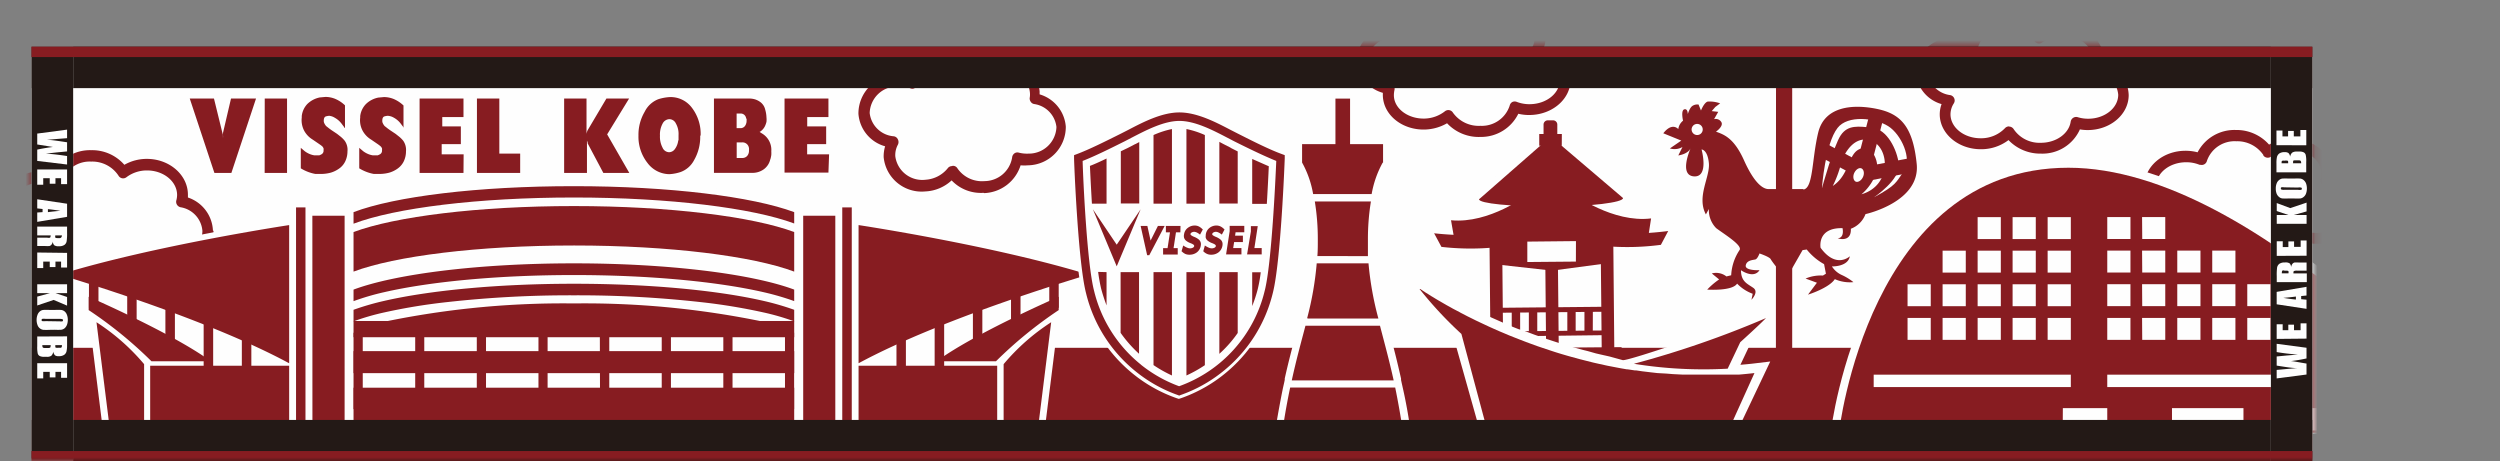 <svg id="レイヤー_1" data-name="レイヤー 1" xmlns="http://www.w3.org/2000/svg" xmlns:xlink="http://www.w3.org/1999/xlink" viewBox="0 0 341.76 63.07"><rect x="0" y="0" width="341.76" height="63.07" fill="#808080" stroke="none"/><defs><mask id="mask" x="4.29" y="6.38" width="311.81" height="56.69" maskUnits="userSpaceOnUse"><g transform="translate(4 6)"><g id="b"><path id="a" d="M.29,57.07H312.11V.38H.29Z" style="fill:#fff;fill-rule:evenodd"/></g></g></mask><mask id="mask-8" x="0" y="0" width="322.31" height="63.07" maskUnits="userSpaceOnUse"><g transform="translate(4 6)"><g id="b-8" data-name="b"><path id="a-8" data-name="a" d="M.29,57.07H312.11V.38H.29Z" style="fill:#fff;fill-rule:evenodd"/></g></g></mask><mask id="mask-15" x="4.29" y="6.38" width="337.46" height="56.69" maskUnits="userSpaceOnUse"><g transform="translate(4 6)"><g id="b-15" data-name="b"><path id="a-15" data-name="a" d="M.29,57.07H312.11V.38H.29Z" style="fill:#fff;fill-rule:evenodd"/></g></g></mask><mask id="mask-16" x="4.29" y="6.38" width="335.04" height="56.69" maskUnits="userSpaceOnUse"><g transform="translate(4 6)"><g id="b-16" data-name="b"><path id="a-16" data-name="a" d="M.29,57.07H312.11V.38H.29Z" style="fill:#fff;fill-rule:evenodd"/></g></g></mask><mask id="mask-17" x="4.29" y="6.38" width="327.46" height="56.69" maskUnits="userSpaceOnUse"><g transform="translate(4 6)"><g id="b-17" data-name="b"><path id="a-17" data-name="a" d="M.29,57.07H312.11V.38H.29Z" style="fill:#fff;fill-rule:evenodd"/></g></g></mask><mask id="mask-30" x="0" y="0" width="341.76" height="63.07" maskUnits="userSpaceOnUse"><g transform="translate(4 6)"><g id="d"><path id="c" d="M-4,57.07H337.76V-6H-4Z" style="fill:#fff;fill-rule:evenodd"/></g></g></mask></defs><title>campaign_scarf</title><path d="M.29,57.07H312.11V.38H.29Z" transform="translate(4 6)" style="fill:#fefefe;fill-rule:evenodd"/><path d="M223.93,24.74s-.56.08-1.46.16l.31-2-1.16.14a8.06,8.06,0,0,1-1,.06,11.81,11.81,0,0,1-3.81-.64c1.94-.44,1.94-1,1.93-1.36v-.38l-8.37-7.09,0-2.13h-.6v-.38a1.46,1.46,0,0,0-1.5-1.42h-.68a1.48,1.48,0,0,0-1.48,1.44v.39h-.61l0,2.13-7.65,6.75-.58.5v.39c0,.35,0,.91,1.95,1.32a12,12,0,0,1-3.8.71,7.87,7.87,0,0,1-1,0l-1.16-.12.34,2c-.9-.06-1.45-.13-1.47-.13l-1.67-.2,2,3.69.45.07a29.07,29.07,0,0,0,4.34.27c.5,0,1,0,1.47-.05l.11,11.94h-1l0,3.92,20.66-.2,0-3.91h-1l-.11-12c.48,0,1,0,1.48,0a28.4,28.4,0,0,0,4.32-.36l.46-.08,1.9-3.73-1.68.24Z" transform="translate(4 6)" style="fill:#fefefe;fill-rule:evenodd"/><path d="M209.5,13.92l-3.08,0,0-1.6,3.09,0Zm-1.45,9.83c-4.48,3.55-16,2.14-16,2.14l1,1.86a35,35,0,0,0,15-1.55,35.14,35.14,0,0,0,15,1.27l1-1.89s-11.47,1.63-16-1.84" transform="translate(4 6)" style="fill:#871c21;fill-rule:evenodd"/><path d="M211.2,20.55,208,20.7l-3.17-.08s-5.21,4-10.47,3.49l.52,3,13.17-1.88,13.2,1.63.46-3c-5.24.64-10.53-3.29-10.53-3.29" transform="translate(4 6)" style="fill:#871c21;fill-rule:evenodd"/><path d="M217.87,21.07h0l-.29-.25L208,12.66,198.47,21l-.28.24h0c0,.58,4.41,1,9.85,1s9.84-.57,9.83-1.15Zm-18,9,8,.89-.07-8.06-7.92,2.84Zm8.45-7.17.08,8.06,7.93-1.05,0-4.33Zm9.35,20.77-18.87.18,0-2.21,18.88-.18Z" transform="translate(4 6)" style="fill:#871c21;fill-rule:evenodd"/><path d="M209.09,41.74l-1.73,0-.17-18.19,1.72,0Zm-7.6.08h-1.73l-.17-18.19,1.73,0Zm15.19-.15-1.72,0-.18-18.19,1.73,0Z" transform="translate(4 6)" style="fill:#871c21;fill-rule:evenodd"/><path d="M215.89,36.61l-15.31.15v-.68l15.31-.15Zm0,3.2L200.61,40v-.69l15.31-.14Z" transform="translate(4 6)" style="fill:#871c21;fill-rule:evenodd"/><path d="M203.81,39.37h-1.15l0-3h1.15Zm2.34,0H205l0-3h1.15Zm5.25-.05h-1.14l0-3h1.14Zm2.34,0H212.6l0-3h1.15Z" transform="translate(4 6)" style="fill:#871c21;fill-rule:evenodd"/><path d="M211.43,29.76l-6.64.06,0-2.79,6.65-.07Z" transform="translate(4 6)" style="fill:#fefefe;fill-rule:evenodd"/><path d="M208.89,13a.59.59,0,0,1-.59.58h-.68a.58.58,0,0,1-.61-.56h0l0-2a.58.58,0,0,1,.6-.57h.68a.58.58,0,0,1,.6.57h0Z" transform="translate(4 6)" style="fill:#871c21;fill-rule:evenodd"/><g style="mask:url(#mask)"><path d="M.29,57.07H312.11V41.55H.29ZM31,7.47,27.63,17.64H25.31L21.94,7.47h3.31l1.16,4.73.07.26a1.47,1.47,0,0,1,0,.42v-.19a1.26,1.26,0,0,1,0-.3l0-.21,1.1-4.71Zm1.18,10.17h3.06V7.47H32.19ZM43.1,11.49,43,11.31a1.13,1.13,0,0,0-.1-.13l-.21-.28a2.94,2.94,0,0,0-.92-.8A1.81,1.81,0,0,0,41,9.83a2.18,2.18,0,0,0-.44.08c-.2.06-.3.26-.3.62a.73.73,0,0,0,.09.35,1.75,1.75,0,0,0,.23.35l.43.34.29.21.78.52.47.37a3.86,3.86,0,0,1,.58.58,2.14,2.14,0,0,1,.37,1.45,3.16,3.16,0,0,1-.3,1.35,2.53,2.53,0,0,1-.85,1,3.78,3.78,0,0,1-1.16.56,5.17,5.17,0,0,1-1.36.17l-.71,0a5.74,5.74,0,0,1-2-.77V14.21l.54.46a3.13,3.13,0,0,0,.71.4,2.92,2.92,0,0,0,.57.16l.41,0h.31a1.8,1.8,0,0,0,.33-.16.56.56,0,0,0,.24-.54.69.69,0,0,0,0-.25,1,1,0,0,0-.15-.25l-.19-.16-.23-.16-.92-.63a3.21,3.21,0,0,1-1.13-1.16,3.09,3.09,0,0,1-.36-1.84,1.91,1.91,0,0,0,0-.2,2.87,2.87,0,0,1,.75-1.65,3.39,3.39,0,0,1,1.72-.91l.77-.07a3.53,3.53,0,0,1,1.39.29,4.43,4.43,0,0,1,1.28.86v3.07Zm8.08,0-.09-.18a1.13,1.13,0,0,0-.1-.13l-.21-.28a2.94,2.94,0,0,0-.92-.8A1.85,1.85,0,0,0,49,9.83a2.18,2.18,0,0,0-.44.08c-.2.06-.3.26-.3.62a.73.73,0,0,0,.09.35,1.4,1.4,0,0,0,.23.35l.43.34.29.21.78.52.47.37a3.86,3.86,0,0,1,.58.58,2.2,2.2,0,0,1,.37,1.45,3.16,3.16,0,0,1-.3,1.35,2.61,2.61,0,0,1-.85,1,3.78,3.78,0,0,1-1.16.56,5.3,5.3,0,0,1-1.37.17l-.71,0a5.76,5.76,0,0,1-2-.77V14.21l.54.46a3.13,3.13,0,0,0,.71.4,2.74,2.74,0,0,0,.57.16l.4,0h.32a2.18,2.18,0,0,0,.33-.16.56.56,0,0,0,.24-.54.69.69,0,0,0,0-.25.82.82,0,0,0-.16-.25l-.19-.16-.22-.16-.92-.63a3.21,3.21,0,0,1-1.13-1.16,3,3,0,0,1-.36-1.84,1.91,1.91,0,0,0,0-.2A2.87,2.87,0,0,1,46,8.25a3.34,3.34,0,0,1,1.72-.91l.77-.07a3.57,3.57,0,0,1,1.39.29,4.57,4.57,0,0,1,1.28.86v3.07Zm8.18,6.15h-6V7.47h6V10h-2.9v1.28H59V13.7H56.38v1.4h3Zm7.75,0H61.2V7.47h3.06V15h2.85Zm14.92,0H78.48l-2.15-4.05,0-.12-.09-.25,0-.32v4.74H73.12V7.47h3.06v5l0-.16a1.76,1.76,0,0,1,.15-.5L78.9,7.47H82l-3,4.9Zm6.73-4.46,0-.72a2.88,2.88,0,0,0-.37-1.59,1,1,0,0,0-.9-.58,1.08,1.08,0,0,0-.9.59,3.12,3.12,0,0,0-.37,1.66,3.22,3.22,0,0,0,.36,1.66,1,1,0,0,0,.91.61,1,1,0,0,0,.76-.42,2.46,2.46,0,0,0,.47-1.21m3-.64a6.29,6.29,0,0,1-.83,3.34,3.39,3.39,0,0,1-1.83,1.63,5.91,5.91,0,0,1-1.55.3,3.78,3.78,0,0,1-3-1.54,5.79,5.79,0,0,1-1.23-3.72,6.2,6.2,0,0,1,.85-3.27A3.47,3.47,0,0,1,86,7.56a6.4,6.4,0,0,1,1.6-.29,3.63,3.63,0,0,1,3,1.48,5.88,5.88,0,0,1,1.18,3.79M98,10.21a.74.74,0,0,0-.77-.69h-.53v2h.52a.75.75,0,0,0,.59-.26A1,1,0,0,0,98,10.9a1,1,0,0,0,.06-.37,2.14,2.14,0,0,0,0-.32m.32,4a.89.89,0,0,0-1-.74h-.67v2.13h.78a.89.89,0,0,0,.64-.27,1.07,1.07,0,0,0,.26-.75,2.24,2.24,0,0,0,0-.37m2.91,1.57a2.29,2.29,0,0,1-.87,1.35,2.64,2.64,0,0,1-1.66.5H93.6V7.47h4.76a2.8,2.8,0,0,1,.81.1A2.48,2.48,0,0,1,100,8a1.76,1.76,0,0,1,.61,1,4.21,4.21,0,0,1,.17,1.06,2.65,2.65,0,0,1,0,.59,2.87,2.87,0,0,1-.23.64,1.92,1.92,0,0,1-.61.69l-.1.05.1.07.2.13a2.6,2.6,0,0,1,1.3,2.44,4.36,4.36,0,0,1,0,.51,3.65,3.65,0,0,1-.12.57m7.93,1.85h-6V7.47h6V10h-2.9v1.28h2.59V13.7h-2.6v1.4h3Zm17-.93a.7.7,0,0,1,.64.35,4.06,4.06,0,0,0,3.68,1.74,3.85,3.85,0,0,0,3.79-3.22.79.79,0,0,1,.3-.56.68.68,0,0,1,.59-.12,4.5,4.5,0,0,0,1.36.14,3.77,3.77,0,0,0,3.81-3.64,3.57,3.57,0,0,0-3.06-3.14.7.7,0,0,1-.47-.33.76.76,0,0,1-.11-.6,2.69,2.69,0,0,0,0-.74,3.72,3.72,0,0,0-4.15-3.21,4.38,4.38,0,0,0-2.68,1.09.66.66,0,0,1-.57.18.74.74,0,0,1-.5-.34,4.09,4.09,0,0,0-3.69-1.78,3.91,3.91,0,0,0-3.76,3,.75.75,0,0,1-.35.53.64.64,0,0,1-.6.06,4.54,4.54,0,0,0-1.79-.27,3.76,3.76,0,0,0-3.8,3.64,3.59,3.59,0,0,0,3.29,3.18.72.72,0,0,1,.56.42.81.81,0,0,1,0,.74,3,3,0,0,0-.35,1.57,3.72,3.72,0,0,0,4.15,3.21A4.24,4.24,0,0,0,125.56,17a.71.71,0,0,1,.52-.29m4.4,3.65a5.52,5.52,0,0,1-4.39-1.7,5.63,5.63,0,0,1-3.6,1.51,5.22,5.22,0,0,1-5.69-4.69A4.78,4.78,0,0,1,117,14a5,5,0,0,1-3.65-4.45,5.25,5.25,0,0,1,5.18-5.28,5.82,5.82,0,0,1,1.61.14A5.46,5.46,0,0,1,125,1,5.57,5.57,0,0,1,129.5,2.8a5.7,5.7,0,0,1,2.93-1,5.22,5.22,0,0,1,5.69,4.69V6.9a5,5,0,0,1,3.58,4.42,5.25,5.25,0,0,1-5.18,5.28,6.06,6.06,0,0,1-1,0,5.43,5.43,0,0,1-5,3.8m112-.55h-4.74c-.82,0-2-.89-3.36-3.92s-2.69-3.52-3.84-3.93c0,0,1.06-.73.74-1.3a.89.89,0,0,0-1-.41l.57-1L230,9.19l.49-.57.66-.49a4.14,4.14,0,0,0-1.72-.24c-.49.16-.9,1.22-.9,1.22l-.33-.82a1.23,1.23,0,0,0-.81.17c-.41.24-.66,1.14-.66,1.14s0-.81-.49-.65-.16,1.55-.16,1.55a1.75,1.75,0,0,0-.65,1.15s-.82-1-2.05.57l2.46,1-1.56,1.07A2.2,2.2,0,0,0,226,14.1l-.57,1.15s1.39-.17,1.72-1.07c0,0-1.72,3.76.4,3.93s1.06-3.68,1.06-3.68.82,0,1,1.88-1.71,4.58-.41,7l.41-.74a3.51,3.51,0,0,0,1,2.62c1.07.81,3.65,2.36,3.19,3a6.76,6.76,0,0,0-1.14,3.44l-.65.16a2.29,2.29,0,0,0-2-.41l1,.82a10.27,10.27,0,0,0-1.63,1.39s3.43.24,4.09-.82a5.64,5.64,0,0,0,2.13,1.39l-.17.82s1.06-1.06.25-1.63S234,32.5,234,30.94c0,0,1.72,1.23,2.53,0,0,0-2,.08-1.88-.65s1-.74,1.31-.82.57-.82.57-.82,1.47.49,1.55.82a11.76,11.76,0,0,0,1.39,1.72h1.23l1.72-3,.57-.08a8,8,0,0,0,2.37,2l.25,1.31-.41.25a5.26,5.26,0,0,0-2.37.41l1.55.57-1.22,1.63s2.86-.89,3.67-2.12a5.06,5.06,0,0,0,2.54.41,7.4,7.4,0,0,0-1.64-1,3.1,3.1,0,0,1-1.3-1.15s2.2.08,2.45-1.39c0,0-1.85,1.78-4-1.16,0,0-.52-2.76,3-2.68,0,0,.32,1.31-.66,1.39,0,0,1.88.65,1.8-1.31a3.4,3.4,0,0,0,2-2s7.53-1.64,7-6.87-2.29-6.87-5.47-7.52-7.12-.41-8,3.26-.66,7.53-2,7.77" transform="translate(4 6)" style="fill:#871c21;fill-rule:evenodd"/></g><g style="mask:url(#mask)"><path d="M245.81,22s4.67-.9,3.19,2.54c0,0,0-1.88-3.19-2.54" transform="translate(4 6)" style="fill:#871c21;fill-rule:evenodd"/></g><g style="mask:url(#mask)"><path d="M245.07,19.66s.43-6,2.13-8.17c1.39-1.8,5.13-1.38,6.93-.24s3.29,4.49,2.15,6.12-1,1.91-4.09,3.6c0,0,3.63-2.45,3.39-4.5s-1.62-4.78-3.58-5-3.37-.42-4.35,1-2.58,7.25-2.58,7.25" transform="translate(4 6)" style="fill:#fefefe;fill-rule:evenodd"/></g><g style="mask:url(#mask)"><path d="M246.55,19.42a15.31,15.31,0,0,0,1.06-2.79c.08-.73,1.47-4.25,4.09-3.43s3,6.13-1.23,7.36a6.82,6.82,0,0,0,2.11-3.22c.27-1.4-.65-3.23-1.84-3.09-2.21.25-1.64,3.48-4.19,5.17" transform="translate(4 6)" style="fill:#fefefe;fill-rule:evenodd"/></g><g style="mask:url(#mask)"><path d="M250.67,18.21c-.23.5-.7.76-1,.61s-.42-.69-.18-1.19.7-.76,1-.6.42.68.18,1.18m-21.9-6.51a.76.76,0,1,1-.76-.76.76.76,0,0,1,.76.76" transform="translate(4 6)" style="fill:#fefefe;fill-rule:evenodd"/></g><g style="mask:url(#mask)"><path d="M238.77,50.17H241V1.48h-2.21Zm13.07-33.7L249.92,16l1.81-7,1.91.49Zm-3,1.12-4.42-2.37.94-1.74,4.42,2.37Zm2.78,1.08-.37-1.94,6-1.14.37,1.93Z" transform="translate(4 6)" style="fill:#871c21;fill-rule:evenodd"/></g><g style="mask:url(#mask)"><path d="M239.87,49.37c-6.36,0-11.61,3-12.44,6.82h24.89c-.84-3.85-6.08-6.82-12.45-6.82" transform="translate(4 6)" style="fill:#871c21;fill-rule:evenodd"/></g><g style="mask:url(#mask-8)"><path d="M243.11,51.52a1.24,1.24,0,0,1-1.36,1.08H238a1.24,1.24,0,0,1-1.36-1.08v-4.3A1.25,1.25,0,0,1,238,46.13h3.75a1.25,1.25,0,0,1,1.36,1.09v4.3Zm-218-26A5,5,0,0,0,21.69,21c0-.13,0-.25,0-.38,0-2.7-2.52-4.9-5.61-4.9a6.17,6.17,0,0,0-3.08.81,5.84,5.84,0,0,0-4.54-2,5.67,5.67,0,0,0-5.23,3.12,6.48,6.48,0,0,0-1.64-.22C-1.49,17.4-4,19.61-4,22.31a4.44,4.44,0,0,0,.85,2.56l1.51-.53a3,3,0,0,1-.86-2c0-1.86,1.84-3.37,4.11-3.37a4.81,4.81,0,0,1,1.83.36.75.75,0,0,0,.62,0,.76.76,0,0,0,.39-.5,4,4,0,0,1,4-2.74A4.29,4.29,0,0,1,12.19,18a.74.74,0,0,0,.5.37.73.73,0,0,0,.59-.14,4.63,4.63,0,0,1,2.82-.93c2.27,0,4.11,1.51,4.11,3.36a3,3,0,0,1-.1.72.75.75,0,0,0,.08.6.78.78,0,0,0,.48.35,3.56,3.56,0,0,1,3,3.23c0,1.86-1.85,3.37-4.11,3.37a4.7,4.7,0,0,1-1.4-.21.77.77,0,0,0-.37,0l1,1.68a6.83,6.83,0,0,0,.79.06c3.09,0,5.61-2.2,5.61-4.9m276.79,1.36a.75.75,0,0,1,.64.36,4.26,4.26,0,0,0,3.69,1.86c2.07,0,3.82-1.24,4.08-2.88a.74.74,0,0,1,.33-.52.76.76,0,0,1,.62-.09,4.79,4.79,0,0,0,1.4.2c2.26,0,4.11-1.47,4.11-3.28a3.5,3.5,0,0,0-3-3.15.81.81,0,0,1-.48-.35.78.78,0,0,1-.08-.58,2.47,2.47,0,0,0,.1-.7c0-1.81-1.84-3.29-4.11-3.29a4.63,4.63,0,0,0-2.81.91.76.76,0,0,1-1.06-.15.43.43,0,0,1,0-.07,4.32,4.32,0,0,0-3.71-1.88,4,4,0,0,0-4,2.67.74.74,0,0,1-.9.55l-.11,0a4.77,4.77,0,0,0-1.83-.35c-2.27,0-4.11,1.47-4.11,3.28a3.58,3.58,0,0,0,3.23,3.21.75.75,0,0,1,.61.87.88.88,0,0,1-.1.27,2.68,2.68,0,0,0-.45,1.48c0,1.81,1.84,3.28,4.11,3.28a4.48,4.48,0,0,0,3.32-1.37.77.77,0,0,1,.56-.25m4.33,3.72a6,6,0,0,1-4.43-1.85A6.13,6.13,0,0,1,298.06,30c-3.1,0-5.61-2.14-5.61-4.78a4,4,0,0,1,.24-1.38,4.89,4.89,0,0,1-3.53-4.45c0-2.64,2.52-4.78,5.61-4.78a6.55,6.55,0,0,1,1.65.21,5.67,5.67,0,0,1,5.22-3.05,5.93,5.93,0,0,1,4.55,2,6.35,6.35,0,0,1,3.07-.79c3.09,0,5.61,2.15,5.61,4.79,0,.12,0,.24,0,.36a4.86,4.86,0,0,1,3.46,4.42c0,2.64-2.52,4.78-5.61,4.78a6.35,6.35,0,0,1-1.07-.09,5.6,5.6,0,0,1-5.36,3.38M270.64,11.3a.76.76,0,0,1,.64.36A4.26,4.26,0,0,0,275,13.52c2.07,0,3.82-1.24,4.07-2.88a.76.76,0,0,1,1-.61,4.69,4.69,0,0,0,1.4.2c2.26,0,4.1-1.47,4.1-3.28a3.5,3.5,0,0,0-3-3.16.74.74,0,0,1-.47-.34.7.7,0,0,1-.08-.58,3,3,0,0,0,.1-.7c0-1.81-1.85-3.29-4.11-3.29a4.66,4.66,0,0,0-2.82.91.75.75,0,0,1-1.05-.15l0-.07a4.3,4.3,0,0,0-3.7-1.88,4,4,0,0,0-4,2.67.75.75,0,0,1-.9.55l-.11,0a4.67,4.67,0,0,0-1.84-.35c-2.26,0-4.1,1.47-4.1,3.28A3.58,3.58,0,0,0,262.59,7a.75.75,0,0,1,.61.87.9.9,0,0,1-.11.27,2.77,2.77,0,0,0-.45,1.48c0,1.81,1.85,3.28,4.11,3.28a4.5,4.5,0,0,0,3.33-1.37.75.75,0,0,1,.56-.25M275,15a6,6,0,0,1-4.43-1.85,6.16,6.16,0,0,1-3.79,1.25c-3.09,0-5.61-2.14-5.61-4.78a4.16,4.16,0,0,1,.25-1.39,4.86,4.86,0,0,1-3.53-4.44c0-2.64,2.51-4.78,5.6-4.78a6.49,6.49,0,0,1,1.65.21,5.68,5.68,0,0,1,5.23-3,5.9,5.9,0,0,1,4.54,2A6.36,6.36,0,0,1,278-2.62c3.09,0,5.61,2.15,5.61,4.79,0,.12,0,.24,0,.36A4.85,4.85,0,0,1,287,7c0,2.64-2.51,4.78-5.6,4.78a6.35,6.35,0,0,1-1.07-.09A5.6,5.6,0,0,1,275,15M197.75-2.38h-.06a.75.75,0,0,1-.58-.35,4.27,4.27,0,0,0-3.74-1.77c-2.06,0-3.79,1.33-4,3A.78.78,0,0,1,189-1a.77.77,0,0,1-.61.1A4.47,4.47,0,0,0,187-1.06C184.76-1,183,.51,183,2.32a3.51,3.51,0,0,0,3.06,3.08.75.75,0,0,1,.57.91,3.36,3.36,0,0,0-.08.71c0,1.81,1.92,3.24,4.18,3.19a4.7,4.7,0,0,0,2.8-1,.74.74,0,0,1,1.1.2,4.32,4.32,0,0,0,3.75,1.79,4,4,0,0,0,4-2.76.75.75,0,0,1,.37-.5.77.77,0,0,1,.63,0,4.78,4.78,0,0,0,1.84.3c2.26-.05,4.07-1.56,4-3.37a3.57,3.57,0,0,0-3.3-3.14.75.75,0,0,1-.63-.85.79.79,0,0,1,.1-.28,2.68,2.68,0,0,0,.41-1.49c0-1.8-1.92-3.23-4.18-3.18a4.48,4.48,0,0,0-3.29,1.45.78.78,0,0,1-.56.26M193.34-6a6,6,0,0,1,4.47,1.75,6.1,6.1,0,0,1,3.76-1.34c3.09-.07,5.65,2,5.71,4.65a3.88,3.88,0,0,1-.21,1.39,4.88,4.88,0,0,1,3.63,4.36c.07,2.64-2.4,4.84-5.49,4.91a6.13,6.13,0,0,1-1.65-.17,5.67,5.67,0,0,1-5.16,3.17,5.93,5.93,0,0,1-4.58-1.87,6.44,6.44,0,0,1-3.06.86c-3.09.07-5.66-2-5.72-4.66,0-.12,0-.24,0-.36a4.87,4.87,0,0,1-3.56-4.34c-.06-2.64,2.41-4.84,5.5-4.91a6.34,6.34,0,0,1,1.07.06A5.61,5.61,0,0,1,193.34-6" transform="translate(4 6)" style="fill:#871c21;fill-rule:evenodd"/></g><g style="mask:url(#mask)"><path d="M235.67,43.7c-.59.07-1.17.12-1.75.17l1.22-2.58c.35-.35,2.22-4.86,2.22-4.86l-1.73.74c-2.75,1.3-17.11,6.24-17.8,6.06l-1.82-.5-1.07-.24-.78-.18L213.07,42l-.69-.17-1.23-.34-.52-.14c-.55-.16-1.11-.33-1.66-.51l-.68-.22-.94-.31-.76-.27-.81-.28-.69-.26-.82-.31L203.6,39l-.76-.3-.66-.28-.71-.31-1.9-.84-3.38-1.68-.87-.47-5-3.41a13,13,0,0,0,4.39,8.4l3.87,13.75,34.3.36L238,43.42l-2.34.28Z" transform="translate(4 6)" style="fill:#fefefe;fill-rule:evenodd"/></g><g style="mask:url(#mask)"><path d="M232.18,44.4l1.72-3.62s2.44-2.19,3.52-3.3a132.37,132.37,0,0,1-18.06,6.25,59.34,59.34,0,0,0,9.58.76q1.62,0,3.24-.09" transform="translate(4 6)" style="fill:#871c21;fill-rule:evenodd"/></g><g style="mask:url(#mask)"><path d="M233.11,45.21l-.33,0-.52,0-.5,0h-.21l-.59,0-2,0h-.41c-.59,0-1.18,0-1.77,0l-.76,0-1.36-.07-.85-.07L222.56,45l-.87-.1-1.17-.14-.88-.13-.19,0-.94-.14-.11,0-.75-.13-.32-.06-.78-.15-.83-.16-1.09-.24-.8-.18-1.11-.28-.71-.18-1.25-.34-.53-.15c-.56-.16-1.13-.33-1.69-.51l-.55-.18-1.11-.37-.68-.23-.91-.33-.7-.26-.83-.32-.69-.27-.78-.31-.66-.28-.74-.31-.63-.28-.69-.31-.6-.28-.66-.31-.55-.26-.64-.32-.49-.24-.69-.36c-.14-.07-.28-.14-.41-.22l-.9-.47-.37-.21-.51-.28-.38-.22-.41-.24-.35-.2-.37-.22-.29-.18-.32-.19-.25-.16-.26-.17-.21-.12-.22-.15-.15-.09-.16-.12-.1-.06-.11-.08-.06,0-.05,0a53.07,53.07,0,0,0,5.72,6.14l3.81,14.21,9.76.06h.5l6.38,0,12.45.08h3.09l4.07-9c-.7.08-1.41.15-2.12.21l-.61,0" transform="translate(4 6)" style="fill:#871c21;fill-rule:evenodd"/></g><g style="mask:url(#mask)"><path d="M188.77,52.46c-.27-1.82-.59-3.62-1-5.42h0l-.15-.67-.09-.42h0l0-.19c-.51-2.27-1-4.25-1.5-6l-.5-1.92-.15-.59a42.75,42.75,0,0,1-1.27-7.3l0-.46,0-.52c0-.72-.05-1.45-.05-2.17a31.1,31.1,0,0,1,.39-5.08l.09-.52.1-.44a13.34,13.34,0,0,1,1.36-3.95l.17-.26V12.65h-4.53V6.43h-4.05v6.23H173v3.88l.17.26a13.71,13.71,0,0,1,1.36,3.95l.11.51.07.45a30.16,30.16,0,0,1,.4,5.08c0,.71,0,1.42-.06,2.17l0,.55,0,.43a42.81,42.81,0,0,1-1.28,7.31l-.1.41-.54,2.08c-.47,1.76-1,3.75-1.5,6l0,.19h0l-.09.43-.15.66h0c-.37,1.8-.69,3.6-1,5.42l-.18.37H189l-.18-.37Z" transform="translate(4 6)" style="fill:#fefefe;fill-rule:evenodd"/></g><g style="mask:url(#mask)"><path d="M183.37,21.54h-7.63a31.78,31.78,0,0,1,.41,5.25c0,.78,0,1.51-.06,2.22H183Q183,27.9,183,26.79a31.78,31.78,0,0,1,.41-5.25m-8.65,16h9.67A43.52,43.52,0,0,1,183.08,30H176a43.53,43.53,0,0,1-1.3,7.47m-3.35,15.12h16.38c-.29-1.88-.62-3.75-1-5.61H172.37c-.39,1.85-.73,3.73-1,5.61M172.59,46h13.93c-.64-2.89-1.3-5.26-1.87-7.47H174.46c-.58,2.22-1.24,4.58-1.87,7.47m12.48-29.77V13.7H174v2.52a13.64,13.64,0,0,1,1.51,4.31h8a13.81,13.81,0,0,1,1.51-4.3" transform="translate(4 6)" style="fill:#871c21;fill-rule:evenodd"/></g><g style="mask:url(#mask)"><path d="M178.56,17.67h2V7.48h-2Z" transform="translate(4 6)" style="fill:#871c21;fill-rule:evenodd"/></g><g style="mask:url(#mask-15)"><path d="M336.19,52.43C334.93,50.94,305,15.8,278.76,15.8c-28,0-32.44,36.86-32.48,37.24l-.15.25h91.63Z" transform="translate(4 6)" style="fill:#fefefe;fill-rule:evenodd"/></g><g style="mask:url(#mask-16)"><path d="M335.33,53.16S304.8,16.93,278.76,16.93c-27.33,0-31.37,36.23-31.37,36.23Z" transform="translate(4 6)" style="fill:#871c21;fill-rule:evenodd"/></g><g style="mask:url(#mask-17)"><path d="M275.92,40.46h3.17v-3h-3.17Zm-19.15,0h3.17v-3h-3.17Zm14.36,0h3.17v-3h-3.17Zm-4.78,0h3.17v-3h-3.17Zm-4.79,0h3.17v-3h-3.17Zm14.36-4.6h3.17v-3h-3.17Zm-19.15,0h3.17v-3h-3.17Zm14.36,0h3.17v-3h-3.17Zm-4.78,0h3.17v-3h-3.17Zm-4.79,0h3.17v-3h-3.17Zm14.36-4.59h3.17v-3h-3.17Zm-4.79,0h3.17v-3h-3.17Zm-4.78,0h3.17v-3h-3.17Zm-4.79,0h3.17v-3h-3.17Zm14.36-4.59h3.17v-3h-3.17Zm-4.79,0h3.17v-3h-3.17Zm-4.78,0h3.17v-3h-3.17ZM308,40.46h3.17v-3H308Zm-19.15,0H292v-3h-3.17Zm-4.78,0h3.17v-3h-3.17Zm19.14,0h3.17v-3h-3.17Zm-4.79,0h3.17v-3h-3.17Zm-4.78,0h3.17v-3h-3.17Zm-41.5,6.45h26.95V45.22H252.14Zm31.93,0H311V45.22H284.07Zm22.49,5.94h21.2V49.79h-21.2Zm-13.64,0h9.77V49.79h-9.77Zm-14.94,0h6.09V49.79H278Zm10.87-17H292v-3h-3.17Zm-4.78,0h3.17v-3h-3.17Zm19.14,0h3.17v-3h-3.17Zm-4.79,0h3.17v-3h-3.17Zm-4.78,0h3.17v-3h-3.17Zm-4.79-4.59H292v-3h-3.17Zm-4.78,0h3.17v-3h-3.17Zm14.35,0h3.17v-3h-3.17Zm-4.78,0h3.17v-3h-3.17Zm-4.79-4.59H292v-3h-3.17Zm-4.78,0h3.17v-3h-3.17Zm-139,4.08c-12.88-4-31.38-6.78-31.56-6.81a.81.81,0,0,0-.16,0V22.35a.89.89,0,0,0-.94-.83h-1.3a.89.89,0,0,0-.94.83v.31H105.8a1.14,1.14,0,0,0-.33.06.87.87,0,0,0-.54-.52c-6-2.23-17.67-3.62-30.48-3.62S50,20,44,22.2a.85.85,0,0,0-.53.53,1.3,1.3,0,0,0-.33-.07H38.7v-.31a.89.89,0,0,0-.94-.83H36.47a.89.89,0,0,0-.94.83V24a.92.92,0,0,0-.16,0c-.19,0-18.68,2.84-31.57,6.81a.84.84,0,0,0-.63.8c0,.58.31.67,1.57,1.06l2.48.78v3a.8.8,0,0,0,.42.69l.81.51a.7.7,0,0,0-.19.58l1.88,15.15a.92.92,0,0,0,.94.74H15.7a.89.89,0,0,0,.43-.11,1,1,0,0,0,.44.11h19A1,1,0,0,0,36,53.9a.92.92,0,0,0,.47.13h1.29a.92.92,0,0,0,.47-.13,1,1,0,0,0,.47.13h4.4a1,1,0,0,0,.61-.21,1,1,0,0,0,.62.21h60.24a1,1,0,0,0,.61-.21,1,1,0,0,0,.62.21h4.39a.92.92,0,0,0,.47-.13,1,1,0,0,0,.47.13h1.3a.91.91,0,0,1,.94,0h18.95a.9.9,0,0,0,.44-.11.93.93,0,0,0,.44.11h4.62a.9.9,0,0,0,.93-.74l1.89-15.15a.77.77,0,0,0-.19-.58l.81-.51a.81.81,0,0,0,.41-.69v-3l2.49-.78c1.26-.39,1.56-.48,1.56-1.07a.82.82,0,0,0-.63-.79" transform="translate(4 6)" style="fill:#fefefe;fill-rule:evenodd"/></g><g style="mask:url(#mask)"><path d="M105.8,53.2h4.39V23.49H105.8Zm7.57-28.43s18.45,2.78,31.42,6.77c.1,0-19.45,5.65-31.42,12.12V24.76Zm0,28.43h18.95V44H113.37Zm10.68-9.81h8.1a57.46,57.46,0,0,1,8.58-7V34.57s-11.5,5-16.68,8.81m15.65-5.33a29,29,0,0,0-6.5,5.73V53.2h4.62Z" transform="translate(4 6)" style="fill:#871c21;fill-rule:evenodd"/></g><g style="mask:url(#mask)"><path d="M139.44,36.08h1.29v-4h-1.29Zm-5.23,3h1.3V32.64h-1.3ZM129,40.91h1.29V34.43H129Zm-5.23,3.44h1.3V37.87h-1.3Zm-5.22.13h1.29V38h-1.29Zm-7.41,8.72h1.3V22.35h-1.3Zm-72.43,0h4.4V23.49H38.7ZM35.53,24.77S17.07,27.55,4.11,31.54c-.1,0,19.44,5.65,31.42,12.12V24.77Zm-19,28.43h19V44h-19Zm8.28-9.81h-8.1a57.19,57.19,0,0,0-8.59-7V34.57s11.5,5,16.69,8.81M9.19,38.05a29.18,29.18,0,0,1,6.51,5.73V53.2H11.08Z" transform="translate(4 6)" style="fill:#871c21;fill-rule:evenodd"/></g><g style="mask:url(#mask)"><path d="M8.16,36.08h1.3v-4H8.16Zm5.23,3h1.29V32.64H13.39Zm5.22,1.79h1.3V34.43h-1.3Zm5.23,3.44h1.3V37.87h-1.3Zm5.22.13h1.3V38h-1.3Zm7.41,8.72h1.29V22.35H36.47ZM74.45,21c13.09,0,24.45,1.44,30.12,3.55V23c-5.67-2.11-17-3.55-30.12-3.55S50,20.85,44.33,23v1.58C50,22.43,61.36,21,74.45,21" transform="translate(4 6)" style="fill:#871c21;fill-rule:evenodd"/></g><g style="mask:url(#mask)"><path d="M74.45,27.56c13.1,0,24.45,1.45,30.12,3.57V25.72c-5.67-2.11-17-3.55-30.12-3.55S50,23.61,44.33,25.72v5.41c5.66-2.12,17-3.57,30.12-3.57" transform="translate(4 6)" style="fill:#871c21;fill-rule:evenodd"/></g><g style="mask:url(#mask)"><path d="M74.45,30C61.34,30,50,31.47,44.33,33.59v1.58a34,34,0,0,1,4.2-1.23c6.23-1.43,15.53-2.34,25.92-2.34s19.69.91,25.92,2.34a36.59,36.59,0,0,1,4.2,1.22V33.59C98.9,31.47,87.55,30,74.45,30" transform="translate(4 6)" style="fill:#871c21;fill-rule:evenodd"/></g><g style="mask:url(#mask)"><path d="M100.37,35.13c-6.23-1.43-15.53-2.34-25.92-2.34s-19.69.91-25.92,2.34a36,36,0,0,0-4.2,1.22v1.58a32.47,32.47,0,0,1,4.2-1.22,79.28,79.28,0,0,1,8.67-1.42,151.52,151.52,0,0,1,17.25-.92,151.52,151.52,0,0,1,17.25.92,79.69,79.69,0,0,1,8.67,1.42,33,33,0,0,1,4.2,1.22V36.35a36.59,36.59,0,0,0-4.2-1.22" transform="translate(4 6)" style="fill:#871c21;fill-rule:evenodd"/></g><g style="mask:url(#mask)"><path d="M44.33,40.1h60.24V37.88H44.33Zm0,4.91h60.24V42H44.33Zm0,8.19h60.24V47H44.33Z" transform="translate(4 6)" style="fill:#871c21;fill-rule:evenodd"/></g><g style="mask:url(#mask)"><path d="M52.76,49.93H54V39.49H52.76Zm-8.43,0h1.26V39.49H44.33Zm16.85,0h1.26V39.49H61.18Zm8.43,0h1.25V39.49H69.61Zm8.42,0h1.26V39.49H78Zm8.43,0h1.26V39.49H86.46Zm8.42,0h1.26V39.49H94.88Zm8.43,0h1.25V39.49h-1.25ZM74.45,35.48a120.29,120.29,0,0,0-28.2,3h56.4a120.29,120.29,0,0,0-28.2-3" transform="translate(4 6)" style="fill:#871c21;fill-rule:evenodd"/></g><g style="mask:url(#mask)"><path d="M171.35,14.63a66,66,0,0,1-6-2.78l-.41-.21-.57-.29c-2.08-1.09-4.67-2.44-7.18-2.44s-5.1,1.35-7.18,2.44l-.57.29-.41.21a66,66,0,0,1-6,2.78l-.71.26,0,.77c0,.58.55,14.22,1.65,18.51a20.13,20.13,0,0,0,7,11c.25.2.53.42.84.64a19.93,19.93,0,0,0,5,2.61l.34.11.34-.11a19.93,19.93,0,0,0,5-2.61c.29-.21.57-.42.84-.64a20.2,20.2,0,0,0,7-11c1.1-4.29,1.62-17.93,1.64-18.51l0-.77-.71-.26Z" transform="translate(4 6)" style="fill:#fefefe;fill-rule:evenodd"/></g><g style="mask:url(#mask)"><path d="M152,43.87a18.51,18.51,0,0,1-6.44-10.13C144.59,30,144.06,18.4,144,16c1.69-.66,3.76-1.69,5.76-2.69l1-.52c1.94-1,4.34-2.26,6.47-2.26s4.54,1.25,6.48,2.26l1,.52c2,1,4.06,2,5.76,2.69-.1,2.37-.63,14-1.57,17.71A18.43,18.43,0,0,1,157.19,46.8,18.57,18.57,0,0,1,152,43.88ZM157.4,48a19.38,19.38,0,0,0,5.7-3.16A19.7,19.7,0,0,0,170,34.05c1.09-4.24,1.61-17.83,1.63-18.4l0-.44-.4-.15c-1.71-.62-4-1.78-6-2.79l-1-.51c-2.05-1.07-4.59-2.39-7-2.39s-4.95,1.32-7,2.39l-1,.51c-2,1-4.34,2.17-6,2.79l-.4.15,0,.44c0,.57.54,14.16,1.63,18.4a19.7,19.7,0,0,0,6.85,10.77A19.38,19.38,0,0,0,157,48l.2.08h0Z" transform="translate(4 6)" style="fill:#871c21;fill-rule:evenodd"/></g><g style="mask:url(#mask)"><path d="M151.93,24.89l.89,4h.29l2.1-4h-.92l-1,2-.44-2Zm5.45,0h-2v.87h.56l-.33,2.16H155v.88h2v-.88h-.57l.33-2.16h.6Zm1,.26a1.31,1.31,0,0,0-.51.86h0a1.05,1.05,0,0,0,0,.5.87.87,0,0,0,.22.35,2,2,0,0,0,.66.38c.34.14.5.23.5.38a0,0,0,0,1,0,0h0c0,.22-.33.33-.54.33a.94.94,0,0,1-.39-.08,2.18,2.18,0,0,1-.43-.22l-.14-.09-.23.79.07.05a1.6,1.6,0,0,0,.46.32,1.38,1.38,0,0,0,.55.1,1.65,1.65,0,0,0,1-.31,1.43,1.43,0,0,0,.57-1.12.83.83,0,0,0-.27-.63,2.36,2.36,0,0,0-.65-.38,1.64,1.64,0,0,1-.4-.21c-.09-.07-.11-.12-.11-.17a0,0,0,0,1,0,0,.29.29,0,0,1,.14-.2.66.66,0,0,1,.36-.11.87.87,0,0,1,.36.09,1.94,1.94,0,0,1,.33.2l.12.09.38-.7-.08-.07a1.85,1.85,0,0,0-.48-.35,1.31,1.31,0,0,0-.56-.12,1.67,1.67,0,0,0-.49.08,1.7,1.7,0,0,0-.44.24" transform="translate(4 6)" style="fill:#871c21;fill-rule:evenodd"/></g><g style="mask:url(#mask)"><path d="M160.15,27.6h0Zm1.2-2.45a1.35,1.35,0,0,0-.52,1.06,1,1,0,0,0,0,.3.87.87,0,0,0,.22.35,2.1,2.1,0,0,0,.66.38c.34.14.5.23.5.38a0,0,0,0,1,0,0h0c0,.22-.33.33-.54.33a.94.94,0,0,1-.39-.08,2.49,2.49,0,0,1-.43-.22l-.14-.09-.22.79.06.05a1.49,1.49,0,0,0,.46.31,1.26,1.26,0,0,0,.55.11,1.63,1.63,0,0,0,1-.31,1.44,1.44,0,0,0,.57-1.12.78.78,0,0,0-.27-.63,2.36,2.36,0,0,0-.65-.38,2.12,2.12,0,0,1-.4-.21c-.08-.07-.1-.12-.1-.17v0a.32.32,0,0,1,.14-.2.69.69,0,0,1,.36-.11.83.83,0,0,1,.36.09,2.49,2.49,0,0,1,.34.2l.12.09.37-.7-.08-.07a1.85,1.85,0,0,0-.48-.35,1.3,1.3,0,0,0-.55-.12,1.53,1.53,0,0,0-.94.32m1.77,2.45ZM160.84,26Zm2.77,2.78h2.1v-.87h-1.13l.13-.82h1.2v-.87h-1.07l.07-.47h1.19v-.87h-2v.73Zm2.87,0h2v-.87h-1l.46-3H167v.73Zm-17.82-1.33-3.26-4.84,3.26,7.8,3.27-7.8ZM145,16.7c.05,1.12.14,3,.27,5.14h2V15.67c-.77.37-1.54.73-2.25,1m1.1,14.5a22.42,22.42,0,0,0,.41,2.29,23.56,23.56,0,0,0,.74,2.29V31.2Zm5.1-17.49-1,.52c-.31.15-.64.31-1,.48v7.13h2.52V13.42l-.55.29m-2,17.49v8.3a17.56,17.56,0,0,0,2.52,2.86V31.2Zm4.5,0V43.91a17.55,17.55,0,0,0,2.52,1.42V31.2Zm0-18.73v9.37h2.52V11.64a12.13,12.13,0,0,0-2.52.82m4.5-.82v10.2h2.52V12.46a11.92,11.92,0,0,0-2.52-.82m0,19.56V45.33a17.56,17.56,0,0,0,2.52-1.41V31.2Zm6.06-17-1-.51-.56-.3v8.43h2.51V14.7l-.95-.48m.95,25.3V31.2h-2.51V42.37a16.54,16.54,0,0,0,2.51-2.85m2.74-6a20.18,20.18,0,0,0,.41-2.3h-1.17v4.62a19.08,19.08,0,0,0,.76-2.32m-.76-17.82v6.17h2c.13-2.14.22-4,.27-5.14-.76-.33-1.52-.67-2.27-1" transform="translate(4 6)" style="fill:#871c21;fill-rule:evenodd"/></g><path d="M.29,57.07H312.11V55.66H.29ZM.29,1.8H312.11V.38H.29Z" transform="translate(4 6)" style="fill:#231916;fill-rule:evenodd"/><path d="M.29,6.05H312.11V.38H.29Zm0,51H312.11V51.41H.29Z" transform="translate(4 6)" style="fill:#231916;fill-rule:evenodd"/><path d="M.29,57.07H6V.38H.29Zm306.15,0h5.67V.38h-5.67Z" transform="translate(4 6)" style="fill:#fefefe;fill-rule:evenodd"/><path d="M306.44,57.08h5.67V.38h-5.67Z" transform="translate(4 6)" style="fill:#231916;fill-rule:evenodd"/><path d="M307.23,41l4.08.54V43c-.62.14-1.34.26-2.14.37.35,0,1.06.16,2.14.33v1.5l-4.08.53V44.57l1.43-.13,1.37-.12c-.71,0-1.64-.16-2.8-.34V42.73l1.35-.13,1.55-.13c-1-.07-1.94-.18-2.9-.34Zm0-.67v-2h.82v.81h.77v-.76h.78v.76h.9V38.2h.81v2.09Zm2.63-5.79c-.47.06-1,.12-1.72.18.78.13,1.36.2,1.72.23Zm-2.63-.64,4.08-.69V34.4l-.73.07v.43l.73.07v1.25l-4.08-.62V33.86Zm.7-2.53h.91a.65.65,0,0,0,0-.29c0-.05-.14-.08-.32-.08h-.22A.33.33,0,0,0,308,31a.5.5,0,0,0-.06.29Zm-.69,1.2v-.85a7.6,7.6,0,0,1,.05-1.16.85.85,0,0,1,.3-.49,1.26,1.26,0,0,1,.76-.19A1.06,1.06,0,0,1,309,30a.77.77,0,0,1,.2.53,1,1,0,0,1,.2-.48.63.63,0,0,1,.24-.16,3.5,3.5,0,0,1,.61,0h1.07V31H310a.86.86,0,0,0-.41.06c-.05,0-.07.14-.07.31h1.83v1.2h-4.07Zm0-3.59v-2h.82v.8h.77V27h.78v.75h.9v-.88h.81v2.09Zm0-7.22,1.85.69,2.23-.75V22.9l-1.75.49h1.75v1.2h-4.08v-1.2h1.59l-1.59-.54Zm1-2.15a.9.9,0,0,0-.36,0c-.06,0-.08.07-.08.14a.18.18,0,0,0,.06.15.89.89,0,0,0,.38.05h1.91a1.73,1.73,0,0,0,.43,0,.16.16,0,0,0,.09-.16.14.14,0,0,0-.1-.15,1.37,1.37,0,0,0-.45,0Zm1.34-1.2a8.56,8.56,0,0,1,.87,0,.87.87,0,0,1,.47.21,1.11,1.11,0,0,1,.33.47,2,2,0,0,1,.11.68,2,2,0,0,1-.11.67,1,1,0,0,1-.32.47.9.9,0,0,1-.46.22,6.62,6.62,0,0,1-.89,0h-.69a8.56,8.56,0,0,1-.87,0,.81.81,0,0,1-.47-.21,1.09,1.09,0,0,1-.33-.46,1.82,1.82,0,0,1-.11-.69,1.78,1.78,0,0,1,.11-.67,1,1,0,0,1,.32-.47.9.9,0,0,1,.46-.22,8.8,8.8,0,0,1,.88,0Zm-.14-2.09h1.14a.67.67,0,0,0-.07-.33.45.45,0,0,0-.31-.07h-.38c-.18,0-.28,0-.32.06A.61.61,0,0,0,309.48,16.28Zm-1.55,0h.91v-.12c0-.12,0-.2-.08-.23a1.16,1.16,0,0,0-.44,0,.84.84,0,0,0-.27,0,.22.22,0,0,0-.1.11,1.14,1.14,0,0,0,0,.25Zm-.69,1.2v-1.2a3.72,3.72,0,0,1,.07-.86.88.88,0,0,1,.32-.48,1.28,1.28,0,0,1,.77-.18.76.76,0,0,1,.49.13.86.86,0,0,1,.22.5.92.92,0,0,1,.28-.56,1,1,0,0,1,.59-.15h.38a1.23,1.23,0,0,1,.61.11.55.55,0,0,1,.27.34,3.87,3.87,0,0,1,.07,1v1.39h-4.07Zm0-3.67v-2h.82v.8h.77v-.75h.78v.75h.9v-.88h.81v2.09Z" transform="translate(4 6)" style="fill:#fefefe;fill-rule:evenodd"/><g style="mask:url(#mask-30)"><path d="M.3,57.07H6V.38H.3Z" transform="translate(4 6)" style="fill:#231916;fill-rule:evenodd"/></g><g style="mask:url(#mask-30)"><path d="M5.17,16.49,1.09,16V14.45c.63-.13,1.34-.26,2.14-.36l-2.14-.34V12.26l4.08-.54v1.17L3.75,13l-1.38.12c.71,0,1.64.16,2.8.33v1.25l-1.35.13L2.27,15c1,.06,1.94.18,2.9.33Zm0,.68v2H4.35v-.81H3.58v.76H2.8v-.76H1.91v.89H1.09V17.17ZM2.55,23q.86-.11,1.71-.18c-.57-.09-1.14-.17-1.71-.23V23Zm2.62.64-4.08.69V23.05L1.82,23v-.43l-.73-.08V21.24l4.08.61v1.74Zm-.7,2.54H3.56a.6.6,0,0,0,0,.28c0,.06.14.09.32.09h.23a.31.31,0,0,0,.25-.08A.52.52,0,0,0,4.47,26.13Zm.7-1.2v.85a7,7,0,0,1-.06,1.15.78.78,0,0,1-.29.49,1.22,1.22,0,0,1-.76.19,1,1,0,0,1-.64-.13.75.75,0,0,1-.2-.53.9.9,0,0,1-.21.48.61.61,0,0,1-.24.15,3.42,3.42,0,0,1-.61,0H1.09V26.49H2.45a.85.85,0,0,0,.4,0s.08-.14.08-.31H1.09v-1.2Zm0,3.59v2H4.35v-.81H3.58v.75H2.8v-.75H1.91v.89H1.09V28.52Zm0,7.21L3.33,35l-2.24.76V34.55l1.75-.48H1.09V32.86H5.17v1.21H3.58l1.59.53Zm-1,2.15a1.27,1.27,0,0,0,.36,0,.14.14,0,0,0,.08-.15.17.17,0,0,0-.06-.14s-.17-.05-.38-.05H2.22a1.78,1.78,0,0,0-.44,0,.14.14,0,0,0-.09.15c0,.09,0,.14.1.16a2.06,2.06,0,0,0,.46,0ZM2.78,39.09a8.56,8.56,0,0,1-.87,0,1,1,0,0,1-.47-.21,1,1,0,0,1-.32-.47,2,2,0,0,1,0-1.35,1.1,1.1,0,0,1,.32-.48.88.88,0,0,1,.47-.21,8.51,8.51,0,0,1,.88,0h.7a7.82,7.82,0,0,1,.87,0,.94.94,0,0,1,.47.2,1.07,1.07,0,0,1,.32.47,1.81,1.81,0,0,1,.12.69,1.94,1.94,0,0,1-.11.66,1.23,1.23,0,0,1-.32.48,1,1,0,0,1-.47.21,8.64,8.64,0,0,1-.88,0Zm.15,2.09H1.79a.5.5,0,0,0,.07.33.49.49,0,0,0,.31.06h.38a.53.53,0,0,0,.32-.06.77.77,0,0,0,.06-.33Zm1.54,0H3.56v.12c0,.12,0,.19.07.23a1.16,1.16,0,0,0,.44,0,.62.62,0,0,0,.27,0,.17.17,0,0,0,.1-.1A1.21,1.21,0,0,0,4.47,41.18Zm.7-1.2v1.2a3.67,3.67,0,0,1-.08.86.82.82,0,0,1-.32.47,1.27,1.27,0,0,1-.76.18.78.78,0,0,1-.5-.12.93.93,0,0,1-.22-.51,1,1,0,0,1-.27.57,1,1,0,0,1-.6.15H2.05a1.4,1.4,0,0,1-.62-.11.55.55,0,0,1-.27-.34,4,4,0,0,1-.07-1V40Zm0,3.67v2H4.35v-.81H3.58v.75H2.8v-.75H1.91v.89H1.09V43.65Z" transform="translate(4 6)" style="fill:#fefefe;fill-rule:evenodd"/></g><g style="mask:url(#mask-30)"><path d="M.3,57.07H312.11V55.66H.3ZM.3,1.8H312.11V.38H.3Z" transform="translate(4 6)" style="fill:#871c21;fill-rule:evenodd"/></g></svg>